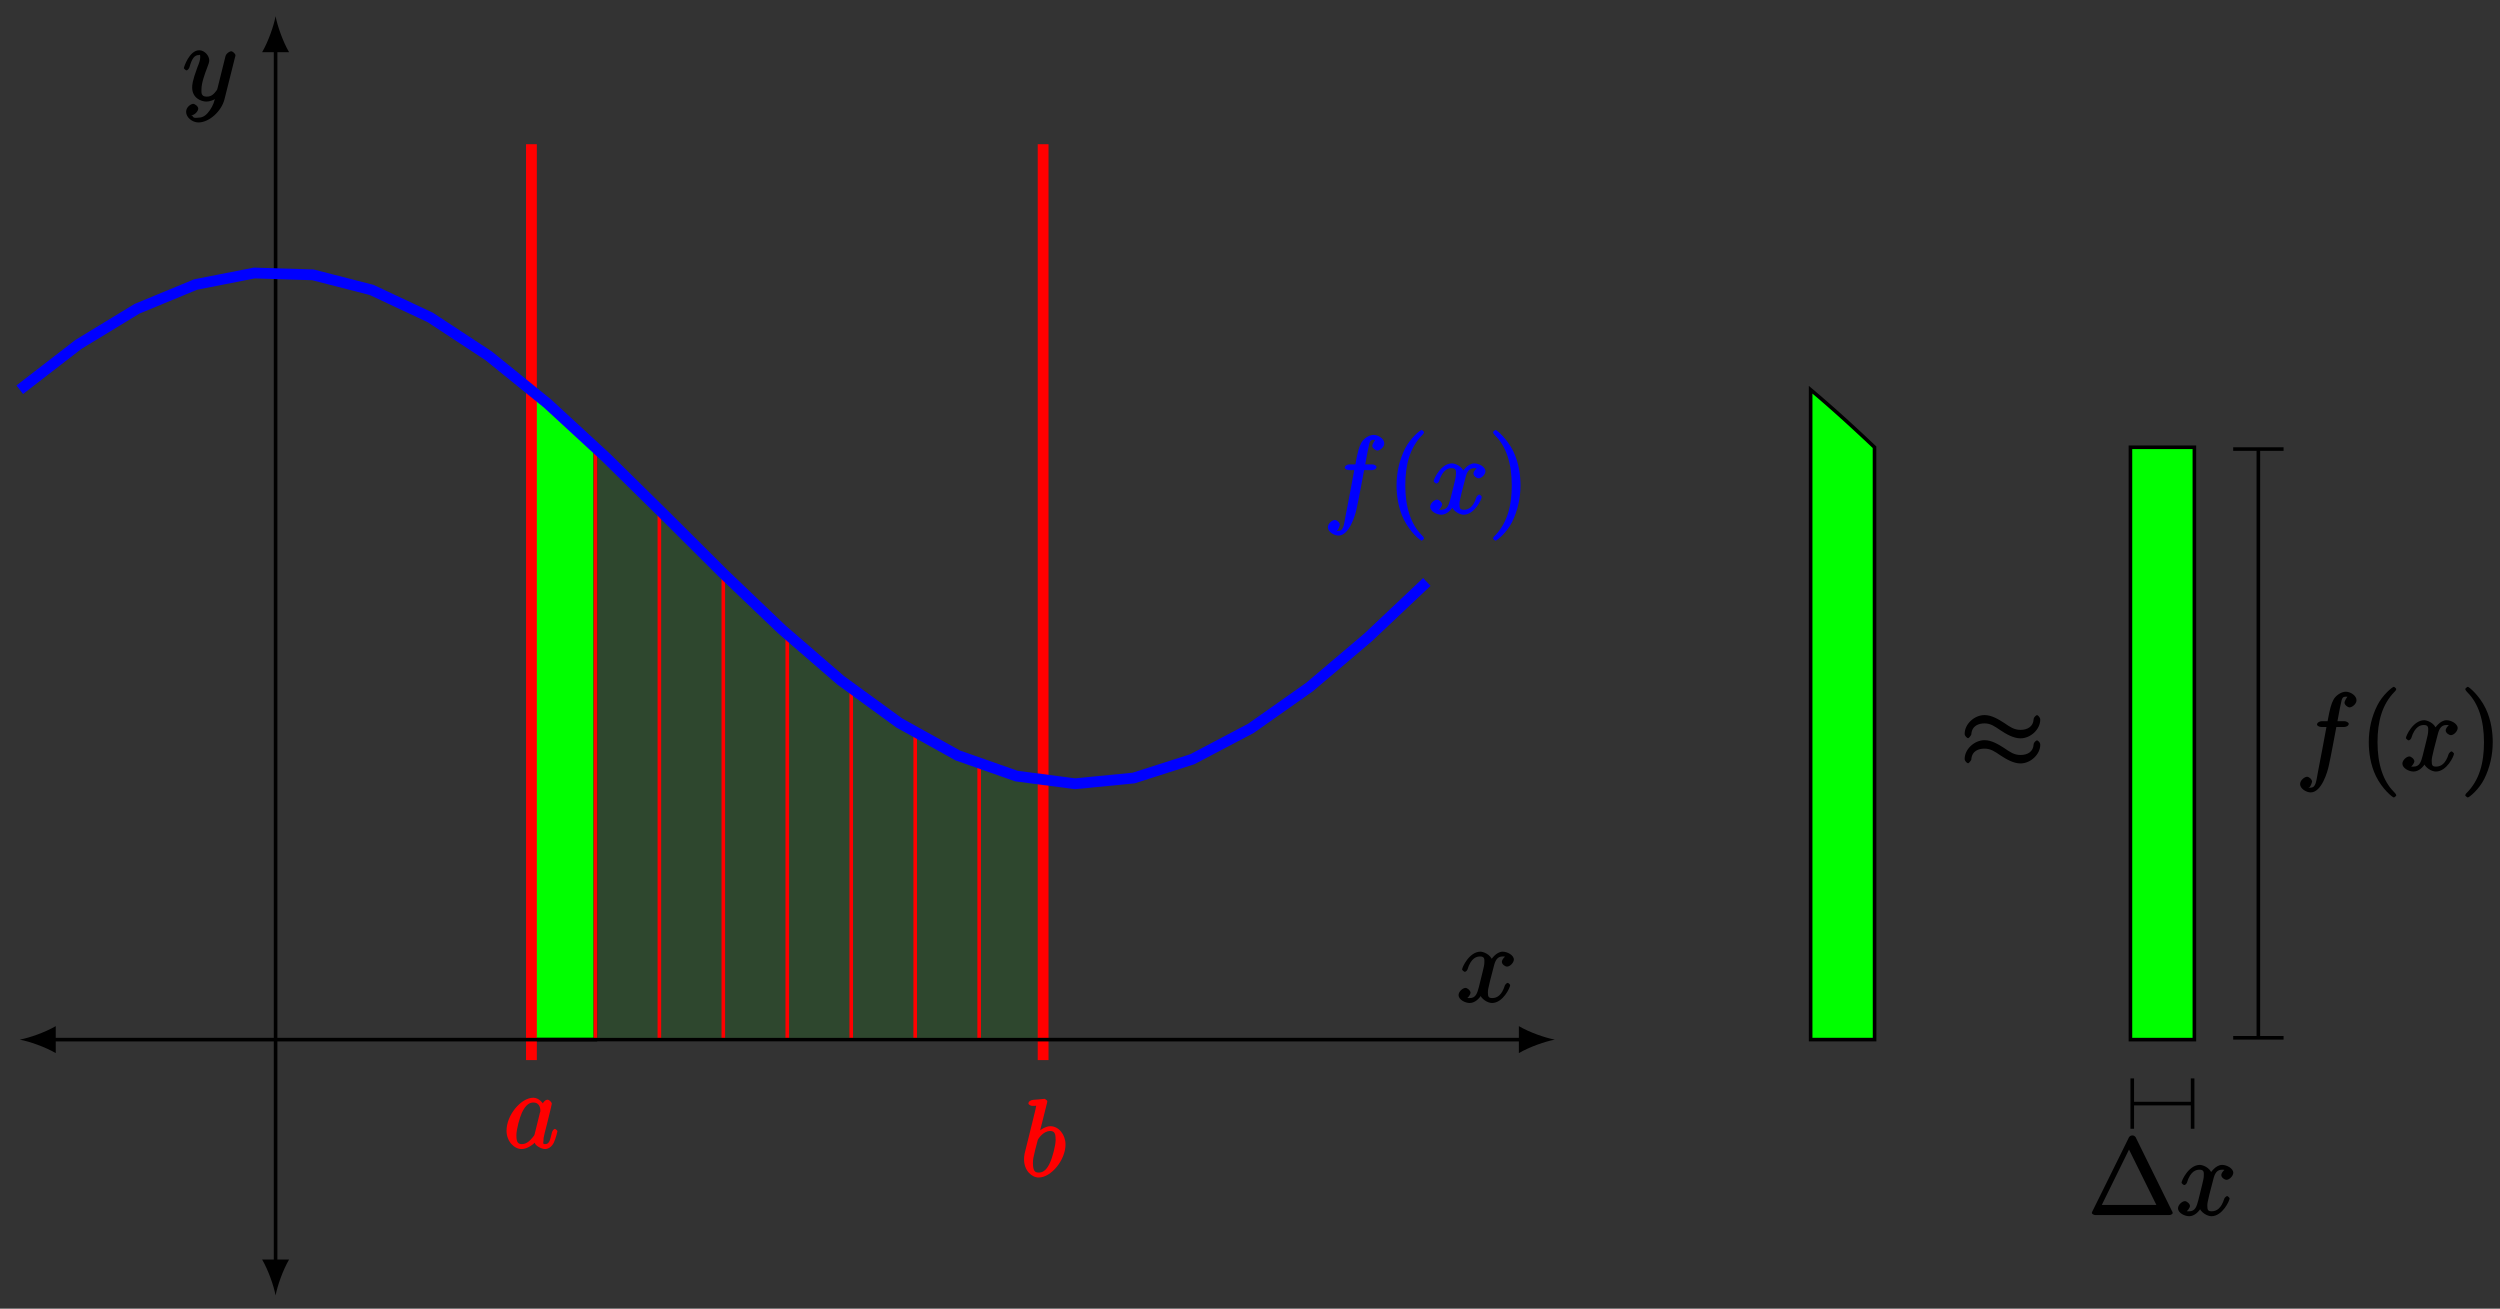 <?xml version="1.0" encoding="UTF-8"?>
<svg xmlns="http://www.w3.org/2000/svg" xmlns:xlink="http://www.w3.org/1999/xlink" width="277pt" height="145pt" viewBox="0 0 277 145" version="1.1">
<rect x="0" y="0" width="277" height="145" fill="#333333" stroke="none"/>
<defs>
<g>
<symbol overflow="visible" id="glyph0-0">
<path style="stroke:none;" d=""/>
</symbol>
<symbol overflow="visible" id="glyph0-1">
<path style="stroke:none;" d="M 3.438 -1.562 C 3.375 -1.359 3.422 -1.453 3.25 -1.219 C 2.984 -0.891 2.578 -0.422 2.016 -0.422 C 1.531 -0.422 1.406 -0.703 1.406 -1.406 C 1.406 -2.062 1.781 -3.406 2.016 -3.906 C 2.422 -4.75 2.828 -5.031 3.281 -5.031 C 4.078 -5.031 4.062 -4.203 4.062 -4.094 C 4.062 -4.094 4.078 -4.047 4.016 -3.922 Z M 4.516 -4.625 C 4.391 -4.938 3.906 -5.562 3.281 -5.562 C 1.938 -5.562 0.312 -3.672 0.312 -1.906 C 0.312 -0.719 1.172 0.125 1.984 0.125 C 2.641 0.125 3.312 -0.438 3.438 -0.578 C 3.484 -0.234 4.219 0.125 4.578 0.125 C 4.938 0.125 5.328 -0.125 5.547 -0.578 C 5.781 -1.078 5.953 -1.812 5.953 -1.859 C 5.953 -1.906 5.75 -2.109 5.672 -2.109 C 5.562 -2.109 5.391 -1.906 5.344 -1.719 C 5.156 -1.016 5.109 -0.422 4.609 -0.422 C 4.266 -0.422 4.406 -0.578 4.406 -0.812 C 4.406 -1.094 4.438 -1.219 4.547 -1.688 C 4.625 -1.984 4.688 -2.25 4.781 -2.594 C 5.219 -4.391 5.328 -4.812 5.328 -4.891 C 5.328 -5.062 5.047 -5.344 4.859 -5.344 C 4.484 -5.344 4.219 -4.766 4.203 -4.625 Z M 4.516 -4.625 "/>
</symbol>
<symbol overflow="visible" id="glyph0-2">
<path style="stroke:none;" d="M 2.922 -8.141 C 2.922 -8.188 2.953 -8.266 2.953 -8.312 C 2.953 -8.438 2.672 -8.594 2.656 -8.594 C 2.641 -8.594 2.219 -8.562 2 -8.531 C 1.797 -8.516 1.609 -8.5 1.406 -8.484 C 1.109 -8.469 0.859 -8.297 0.859 -8.078 C 0.859 -7.953 1.141 -7.812 1.266 -7.812 C 1.875 -7.812 1.703 -7.859 1.703 -7.734 C 1.703 -7.656 1.609 -7.297 1.562 -7.094 L 1.281 -5.938 C 1.156 -5.469 0.484 -2.75 0.438 -2.531 C 0.375 -2.234 0.375 -2.031 0.375 -1.875 C 0.375 -0.656 1.219 0.125 2 0.125 C 3.375 0.125 4.969 -1.812 4.969 -3.531 C 4.969 -4.641 4.203 -5.562 3.297 -5.562 C 2.672 -5.562 2 -5.016 1.766 -4.766 L 2.047 -4.656 Z M 2.016 -0.422 C 1.625 -0.422 1.359 -0.547 1.359 -1.484 C 1.359 -1.875 1.406 -2.109 1.609 -2.938 C 1.656 -3.094 1.844 -3.859 1.891 -4.016 C 1.906 -4.109 2.469 -5.031 3.281 -5.031 C 3.797 -5.031 3.875 -4.656 3.875 -4.031 C 3.875 -3.453 3.531 -2.109 3.234 -1.484 C 2.938 -0.844 2.562 -0.422 2.016 -0.422 Z M 2.016 -0.422 "/>
</symbol>
<symbol overflow="visible" id="glyph0-3">
<path style="stroke:none;" d="M 3.031 1.094 C 2.703 1.547 2.359 1.906 1.766 1.906 C 1.625 1.906 1.203 2.031 1.109 1.703 C 0.906 1.641 0.969 1.641 0.984 1.641 C 1.344 1.641 1.75 1.188 1.75 0.906 C 1.75 0.641 1.359 0.375 1.188 0.375 C 0.984 0.375 0.406 0.688 0.406 1.266 C 0.406 1.875 1.094 2.438 1.766 2.438 C 2.969 2.438 4.328 1.188 4.656 -0.125 L 5.828 -4.797 C 5.844 -4.859 5.875 -4.922 5.875 -5 C 5.875 -5.172 5.562 -5.453 5.391 -5.453 C 5.281 -5.453 4.859 -5.25 4.766 -4.891 L 3.891 -1.375 C 3.828 -1.156 3.875 -1.25 3.781 -1.109 C 3.531 -0.781 3.266 -0.422 2.688 -0.422 C 2.016 -0.422 2.109 -0.922 2.109 -1.25 C 2.109 -1.922 2.438 -2.844 2.766 -3.703 C 2.891 -4.047 2.969 -4.219 2.969 -4.453 C 2.969 -4.953 2.453 -5.562 1.859 -5.562 C 0.766 -5.562 0.156 -3.688 0.156 -3.578 C 0.156 -3.531 0.375 -3.328 0.453 -3.328 C 0.562 -3.328 0.734 -3.531 0.781 -3.688 C 1.062 -4.703 1.359 -5.031 1.828 -5.031 C 1.938 -5.031 1.969 -5.172 1.969 -4.781 C 1.969 -4.469 1.844 -4.125 1.656 -3.672 C 1.078 -2.109 1.078 -1.703 1.078 -1.422 C 1.078 -0.281 2.062 0.125 2.656 0.125 C 3 0.125 3.531 -0.031 3.844 -0.344 L 3.688 -0.516 C 3.516 0.141 3.438 0.5 3.031 1.094 Z M 3.031 1.094 "/>
</symbol>
<symbol overflow="visible" id="glyph0-4">
<path style="stroke:none;" d="M 5.672 -5.172 C 5.281 -5.109 4.969 -4.656 4.969 -4.438 C 4.969 -4.141 5.359 -3.906 5.531 -3.906 C 5.891 -3.906 6.297 -4.359 6.297 -4.688 C 6.297 -5.188 5.562 -5.562 5.062 -5.562 C 4.344 -5.562 3.766 -4.703 3.656 -4.469 L 3.984 -4.469 C 3.703 -5.359 2.812 -5.562 2.594 -5.562 C 1.375 -5.562 0.562 -3.844 0.562 -3.578 C 0.562 -3.531 0.781 -3.328 0.859 -3.328 C 0.953 -3.328 1.094 -3.438 1.156 -3.578 C 1.562 -4.922 2.219 -5.031 2.562 -5.031 C 3.094 -5.031 3.031 -4.672 3.031 -4.391 C 3.031 -4.125 2.969 -3.844 2.828 -3.281 L 2.422 -1.641 C 2.234 -0.922 2.062 -0.422 1.422 -0.422 C 1.359 -0.422 1.172 -0.375 0.922 -0.531 L 0.812 -0.281 C 1.25 -0.359 1.5 -0.859 1.5 -1 C 1.5 -1.25 1.156 -1.547 0.938 -1.547 C 0.641 -1.547 0.172 -1.141 0.172 -0.75 C 0.172 -0.25 0.891 0.125 1.406 0.125 C 1.984 0.125 2.5 -0.375 2.75 -0.859 L 2.469 -0.969 C 2.672 -0.266 3.438 0.125 3.875 0.125 C 5.094 0.125 5.891 -1.594 5.891 -1.859 C 5.891 -1.906 5.688 -2.109 5.625 -2.109 C 5.516 -2.109 5.328 -1.906 5.297 -1.812 C 4.969 -0.75 4.453 -0.422 3.906 -0.422 C 3.484 -0.422 3.422 -0.578 3.422 -1.062 C 3.422 -1.328 3.469 -1.516 3.656 -2.312 L 4.078 -3.938 C 4.25 -4.656 4.5 -5.031 5.062 -5.031 C 5.078 -5.031 5.297 -5.062 5.547 -4.906 Z M 5.672 -5.172 "/>
</symbol>
<symbol overflow="visible" id="glyph0-5">
<path style="stroke:none;" d="M 5.328 -4.812 C 5.562 -4.812 5.828 -4.953 5.828 -5.172 C 5.828 -5.297 5.562 -5.453 5.359 -5.453 L 4.578 -5.453 C 4.766 -6.531 4.938 -7.375 5.031 -7.75 C 5.109 -8.047 5.203 -8.172 5.516 -8.172 C 5.766 -8.172 5.891 -8.109 5.766 -8.219 C 5.672 -8.219 5.359 -7.703 5.359 -7.5 C 5.359 -7.266 5.703 -6.984 5.922 -6.984 C 6.172 -6.984 6.688 -7.328 6.688 -7.781 C 6.688 -8.281 6.031 -8.719 5.5 -8.719 C 4.984 -8.719 4.359 -8.281 4.125 -7.812 C 3.906 -7.406 3.734 -6.859 3.484 -5.453 L 2.828 -5.453 C 2.609 -5.453 2.312 -5.297 2.312 -5.078 C 2.312 -4.953 2.562 -4.812 2.797 -4.812 L 3.359 -4.812 C 3.172 -3.844 2.688 -1.141 2.422 0.141 C 2.219 1.188 2.203 1.906 1.609 1.906 C 1.562 1.906 1.328 1.953 1.328 1.953 C 1.609 1.922 1.766 1.25 1.766 1.25 C 1.766 1 1.438 0.703 1.203 0.703 C 0.969 0.703 0.438 1.062 0.438 1.516 C 0.438 2.031 1.141 2.438 1.609 2.438 C 2.828 2.438 3.484 0.109 3.609 -0.484 C 3.828 -1.406 4.406 -4.594 4.453 -4.812 Z M 5.328 -4.812 "/>
</symbol>
<symbol overflow="visible" id="glyph1-0">
<path style="stroke:none;" d=""/>
</symbol>
<symbol overflow="visible" id="glyph1-1">
<path style="stroke:none;" d="M 4.047 2.766 C 4.047 2.719 4 2.594 3.797 2.391 C 2.594 1.188 1.969 -0.688 1.969 -3.125 C 1.969 -5.438 2.484 -7.328 3.875 -8.734 C 4 -8.844 4.047 -8.984 4.047 -9.016 C 4.047 -9.078 3.828 -9.266 3.781 -9.266 C 3.625 -9.266 2.516 -8.359 1.938 -7.188 C 1.328 -5.969 1 -4.594 1 -3.125 C 1 -2.062 1.172 -0.641 1.797 0.641 C 2.5 2.078 3.641 3 3.781 3 C 3.828 3 4.047 2.828 4.047 2.766 Z M 4.047 2.766 "/>
</symbol>
<symbol overflow="visible" id="glyph1-2">
<path style="stroke:none;" d="M 3.531 -3.125 C 3.531 -4.031 3.406 -5.516 2.734 -6.891 C 2.031 -8.328 0.891 -9.266 0.766 -9.266 C 0.719 -9.266 0.484 -9.078 0.484 -9.016 C 0.484 -8.984 0.531 -8.844 0.734 -8.641 C 1.938 -7.438 2.562 -5.562 2.562 -3.125 C 2.562 -0.812 2.047 1.078 0.656 2.484 C 0.531 2.594 0.484 2.719 0.484 2.766 C 0.484 2.828 0.719 3 0.766 3 C 0.922 3 2.016 2.109 2.594 0.938 C 3.203 -0.281 3.531 -1.688 3.531 -3.125 Z M 3.531 -3.125 "/>
</symbol>
<symbol overflow="visible" id="glyph1-3">
<path style="stroke:none;" d="M 5.266 -8.578 C 5.172 -8.734 5.047 -8.828 4.875 -8.828 C 4.703 -8.828 4.547 -8.734 4.469 -8.578 L 4.422 -8.469 L 0.484 -0.5 C 0.453 -0.453 0.375 -0.281 0.375 -0.234 C 0.375 -0.156 0.562 0 0.797 0 L 8.938 0 C 9.188 0 9.344 -0.156 9.344 -0.234 C 9.344 -0.281 9.281 -0.453 9.234 -0.5 L 5.312 -8.469 Z M 4.344 -7.578 L 7.531 -1.125 L 1.484 -1.125 L 4.656 -7.578 Z M 4.344 -7.578 "/>
</symbol>
<symbol overflow="visible" id="glyph2-0">
<path style="stroke:none;" d=""/>
</symbol>
<symbol overflow="visible" id="glyph2-1">
<path style="stroke:none;" d="M 8.828 -5.531 C 8.828 -5.781 8.547 -6.031 8.469 -6.031 C 8.422 -6.031 8.109 -5.844 8.094 -5.562 C 8.047 -4.75 7.406 -4.391 6.641 -4.391 C 5.938 -4.391 5.469 -4.719 4.859 -5.141 C 4.203 -5.562 3.438 -6.031 2.656 -6.031 C 1.547 -6.031 0.453 -5.062 0.453 -3.953 C 0.453 -3.688 0.75 -3.469 0.828 -3.469 C 0.938 -3.469 1.188 -3.828 1.188 -3.875 C 1.25 -4.875 2.031 -5.109 2.656 -5.109 C 3.344 -5.109 3.797 -4.766 4.422 -4.344 C 5.062 -3.922 5.859 -3.453 6.641 -3.453 C 7.75 -3.453 8.828 -4.438 8.828 -5.531 Z M 8.828 -2.734 C 8.828 -3.078 8.484 -3.234 8.469 -3.234 C 8.422 -3.234 8.109 -3.047 8.094 -2.781 C 8.047 -1.953 7.406 -1.609 6.641 -1.609 C 5.938 -1.609 5.469 -1.938 4.859 -2.359 C 4.203 -2.781 3.438 -3.25 2.656 -3.25 C 1.547 -3.25 0.453 -2.266 0.453 -1.172 C 0.453 -0.906 0.75 -0.688 0.828 -0.688 C 0.938 -0.688 1.188 -1.047 1.188 -1.094 C 1.25 -2.094 2.031 -2.312 2.656 -2.312 C 3.344 -2.312 3.797 -1.984 4.422 -1.562 C 5.062 -1.141 5.859 -0.672 6.641 -0.672 C 7.766 -0.672 8.828 -1.688 8.828 -2.734 Z M 8.828 -2.734 "/>
</symbol>
</g>
</defs>
<g id="surface1">
<path style="fill-rule:nonzero;fill:rgb(0%,100%,0%);fill-opacity:0.1;stroke-width:0.399;stroke-linecap:butt;stroke-linejoin:miter;stroke:rgb(100%,100%,100%);stroke-opacity:0.1;stroke-miterlimit:10;" d="M 28.346 -0 L 28.346 72.008 L 30.709 69.969 L 33.072 67.84 L 35.431 65.633 L 37.795 63.36 L 40.158 61.047 L 42.521 58.7 L 44.88 56.34 L 47.244 53.981 L 49.607 51.642 L 51.966 49.337 L 54.329 47.087 L 56.693 44.9 L 59.052 42.794 L 61.415 40.787 L 63.779 38.888 L 66.142 37.115 L 68.501 35.478 L 70.864 33.986 L 73.228 32.65 L 75.587 31.486 L 77.95 30.494 L 80.313 29.686 L 82.677 29.061 L 85.036 28.631 L 85.04 -0 L 28.346 -0 " transform="matrix(1,0,0,-1,30.537,115.191)"/>
<path style="fill-rule:nonzero;fill:rgb(0%,100%,0%);fill-opacity:1;stroke-width:0.399;stroke-linecap:butt;stroke-linejoin:miter;stroke:rgb(0%,0%,0%);stroke-opacity:1;stroke-miterlimit:10;" d="M 28.346 -0 L 28.346 72.008 L 28.642 71.762 L 28.935 71.508 L 29.232 71.258 L 29.525 71.004 L 29.822 70.746 L 30.115 70.492 L 30.412 70.23 L 30.705 69.973 L 31.002 69.711 L 31.295 69.449 L 31.889 68.918 L 32.181 68.652 L 32.478 68.383 L 32.771 68.113 L 33.068 67.844 L 33.361 67.57 L 33.658 67.297 L 33.951 67.024 L 34.248 66.75 L 34.541 66.473 L 34.838 66.195 L 35.131 65.918 L 35.428 65.637 L 35.435 -0 Z M 28.346 -0 " transform="matrix(1,0,0,-1,30.537,115.191)"/>
<path style="fill:none;stroke-width:1.196;stroke-linecap:butt;stroke-linejoin:miter;stroke:rgb(100%,0%,0%);stroke-opacity:1;stroke-miterlimit:10;" d="M 28.346 99.213 L 28.346 -2.266 " transform="matrix(1,0,0,-1,30.537,115.191)"/>
<g style="fill:rgb(100%,0%,0%);fill-opacity:1;">
  <use xlink:href="#glyph0-1" x="55.811" y="127.19"/>
</g>
<path style="fill:none;stroke-width:1.196;stroke-linecap:butt;stroke-linejoin:miter;stroke:rgb(100%,0%,0%);stroke-opacity:1;stroke-miterlimit:10;" d="M 85.04 99.213 L 85.04 -2.266 " transform="matrix(1,0,0,-1,30.537,115.191)"/>
<g style="fill:rgb(100%,0%,0%);fill-opacity:1;">
  <use xlink:href="#glyph0-2" x="113.09" y="130.344"/>
</g>
<path style="fill:none;stroke-width:0.399;stroke-linecap:butt;stroke-linejoin:miter;stroke:rgb(100%,0%,0%);stroke-opacity:1;stroke-miterlimit:10;" d="M 28.346 -0 L 28.346 72.008 " transform="matrix(1,0,0,-1,30.537,115.191)"/>
<path style="fill:none;stroke-width:0.399;stroke-linecap:butt;stroke-linejoin:miter;stroke:rgb(100%,0%,0%);stroke-opacity:1;stroke-miterlimit:10;" d="M 35.435 -0 L 35.435 65.633 " transform="matrix(1,0,0,-1,30.537,115.191)"/>
<path style="fill:none;stroke-width:0.399;stroke-linecap:butt;stroke-linejoin:miter;stroke:rgb(100%,0%,0%);stroke-opacity:1;stroke-miterlimit:10;" d="M 42.521 -0 L 42.521 58.7 " transform="matrix(1,0,0,-1,30.537,115.191)"/>
<path style="fill:none;stroke-width:0.399;stroke-linecap:butt;stroke-linejoin:miter;stroke:rgb(100%,0%,0%);stroke-opacity:1;stroke-miterlimit:10;" d="M 49.607 -0 L 49.607 51.642 " transform="matrix(1,0,0,-1,30.537,115.191)"/>
<path style="fill:none;stroke-width:0.399;stroke-linecap:butt;stroke-linejoin:miter;stroke:rgb(100%,0%,0%);stroke-opacity:1;stroke-miterlimit:10;" d="M 56.693 -0 L 56.693 44.9 " transform="matrix(1,0,0,-1,30.537,115.191)"/>
<path style="fill:none;stroke-width:0.399;stroke-linecap:butt;stroke-linejoin:miter;stroke:rgb(100%,0%,0%);stroke-opacity:1;stroke-miterlimit:10;" d="M 63.779 -0 L 63.779 38.888 " transform="matrix(1,0,0,-1,30.537,115.191)"/>
<path style="fill:none;stroke-width:0.399;stroke-linecap:butt;stroke-linejoin:miter;stroke:rgb(100%,0%,0%);stroke-opacity:1;stroke-miterlimit:10;" d="M 70.868 -0 L 70.868 33.986 " transform="matrix(1,0,0,-1,30.537,115.191)"/>
<path style="fill:none;stroke-width:0.399;stroke-linecap:butt;stroke-linejoin:miter;stroke:rgb(100%,0%,0%);stroke-opacity:1;stroke-miterlimit:10;" d="M 77.954 -0 L 77.954 30.494 " transform="matrix(1,0,0,-1,30.537,115.191)"/>
<path style="fill:none;stroke-width:0.399;stroke-linecap:butt;stroke-linejoin:miter;stroke:rgb(100%,0%,0%);stroke-opacity:1;stroke-miterlimit:10;" d="M 85.04 -0 L 85.04 28.631 " transform="matrix(1,0,0,-1,30.537,115.191)"/>
<path style="fill:none;stroke-width:0.399;stroke-linecap:butt;stroke-linejoin:miter;stroke:rgb(0%,0%,0%);stroke-opacity:1;stroke-miterlimit:10;" d="M -0.001 -24.761 L -0.001 109.799 " transform="matrix(1,0,0,-1,30.537,115.191)"/>
<path style=" stroke:none;fill-rule:nonzero;fill:rgb(0%,0%,0%);fill-opacity:1;" d="M 30.535 143.539 C 30.734 142.477 31.332 140.75 32.031 139.555 L 29.043 139.555 C 29.738 140.75 30.336 142.477 30.535 143.539 "/>
<path style=" stroke:none;fill-rule:nonzero;fill:rgb(0%,0%,0%);fill-opacity:1;" d="M 30.535 1.797 C 30.336 2.859 29.738 4.586 29.043 5.785 L 32.031 5.785 C 31.332 4.586 30.734 2.859 30.535 1.797 "/>
<g style="fill:rgb(0%,0%,0%);fill-opacity:1;">
  <use xlink:href="#glyph0-3" x="20.215" y="11.13"/>
</g>
<path style="fill:none;stroke-width:0.399;stroke-linecap:butt;stroke-linejoin:miter;stroke:rgb(0%,0%,0%);stroke-opacity:1;stroke-miterlimit:10;" d="M -24.759 -0 L 138.148 -0 " transform="matrix(1,0,0,-1,30.537,115.191)"/>
<path style=" stroke:none;fill-rule:nonzero;fill:rgb(0%,0%,0%);fill-opacity:1;" d="M 2.188 115.191 C 3.254 115.391 4.98 115.988 6.176 116.684 L 6.176 113.695 C 4.98 114.395 3.254 114.992 2.188 115.191 "/>
<path style=" stroke:none;fill-rule:nonzero;fill:rgb(0%,0%,0%);fill-opacity:1;" d="M 172.273 115.191 C 171.211 114.992 169.484 114.395 168.289 113.695 L 168.289 116.684 C 169.484 115.988 171.211 115.391 172.273 115.191 "/>
<g style="fill:rgb(0%,0%,0%);fill-opacity:1;">
  <use xlink:href="#glyph0-4" x="161.437" y="111.007"/>
</g>
<path style="fill:none;stroke-width:1.196;stroke-linecap:butt;stroke-linejoin:miter;stroke:rgb(0%,0%,100%);stroke-opacity:1;stroke-miterlimit:10;" d="M -28.349 72.008 L -21.853 77.027 L -15.357 80.98 L -8.861 83.667 L -2.365 84.941 L 4.131 84.738 L 10.627 83.07 L 17.123 80.023 L 23.619 75.754 L 30.115 70.492 L 36.611 64.508 L 43.107 58.114 L 49.603 51.645 L 56.099 45.443 L 62.595 39.826 L 69.091 35.092 L 75.587 31.486 L 82.083 29.201 L 88.579 28.35 L 95.075 28.986 L 101.571 31.068 L 108.067 34.49 L 114.563 39.072 L 121.059 44.575 L 127.555 50.712 " transform="matrix(1,0,0,-1,30.537,115.191)"/>
<g style="fill:rgb(0%,0%,100%);fill-opacity:1;">
  <use xlink:href="#glyph0-5" x="146.691" y="56.905"/>
</g>
<g style="fill:rgb(0%,0%,100%);fill-opacity:1;">
  <use xlink:href="#glyph1-1" x="153.738" y="56.905"/>
</g>
<g style="fill:rgb(0%,0%,100%);fill-opacity:1;">
  <use xlink:href="#glyph0-4" x="158.29" y="56.905"/>
</g>
<g style="fill:rgb(0%,0%,100%);fill-opacity:1;">
  <use xlink:href="#glyph1-2" x="164.942" y="56.905"/>
</g>
<path style="fill-rule:nonzero;fill:rgb(0%,100%,0%);fill-opacity:1;stroke-width:0.399;stroke-linecap:butt;stroke-linejoin:miter;stroke:rgb(0%,0%,0%);stroke-opacity:1;stroke-miterlimit:10;" d="M 170.081 -0 L 170.081 72.008 L 170.374 71.762 L 170.671 71.508 L 170.968 71.258 L 171.261 71.004 L 171.558 70.746 L 171.851 70.492 L 172.147 70.23 L 172.44 69.973 L 172.737 69.711 L 173.03 69.449 L 173.327 69.184 L 173.62 68.918 L 173.917 68.652 L 174.21 68.383 L 174.507 68.113 L 174.8 67.844 L 175.097 67.57 L 175.39 67.297 L 175.686 67.024 L 175.979 66.75 L 176.276 66.473 L 176.569 66.195 L 176.866 65.918 L 177.159 65.637 L 177.167 -0 Z M 170.081 -0 " transform="matrix(1,0,0,-1,30.537,115.191)"/>
<g style="fill:rgb(0%,0%,0%);fill-opacity:1;">
  <use xlink:href="#glyph2-1" x="217.232" y="85.261"/>
</g>
<path style="fill-rule:nonzero;fill:rgb(0%,100%,0%);fill-opacity:1;stroke-width:0.399;stroke-linecap:butt;stroke-linejoin:miter;stroke:rgb(0%,0%,0%);stroke-opacity:1;stroke-miterlimit:10;" d="M 205.514 -0 L 205.514 65.633 L 212.6 65.633 L 212.6 -0 Z M 205.514 -0 " transform="matrix(1,0,0,-1,30.537,115.191)"/>
<path style="fill:none;stroke-width:0.399;stroke-linecap:butt;stroke-linejoin:miter;stroke:rgb(0%,0%,0%);stroke-opacity:1;stroke-miterlimit:10;" d="M 205.815 -7.086 L 212.303 -7.086 " transform="matrix(1,0,0,-1,30.537,115.191)"/>
<path style="fill:none;stroke-width:0.399;stroke-linecap:square;stroke-linejoin:miter;stroke:rgb(0%,0%,0%);stroke-opacity:1;stroke-miterlimit:10;" d="M 0.1 -2.59 L 0.1 2.589 " transform="matrix(-1,0,0,1,236.354,122.278)"/>
<path style="fill:none;stroke-width:0.399;stroke-linecap:square;stroke-linejoin:miter;stroke:rgb(0%,0%,0%);stroke-opacity:1;stroke-miterlimit:10;" d="M 0.098 -2.589 L 0.098 2.59 " transform="matrix(1,0,0,-1,242.843,122.278)"/>
<g style="fill:rgb(0%,0%,0%);fill-opacity:1;">
  <use xlink:href="#glyph1-3" x="231.395" y="134.632"/>
</g>
<g style="fill:rgb(0%,0%,0%);fill-opacity:1;">
  <use xlink:href="#glyph0-4" x="241.15" y="134.632"/>
</g>
<path style="fill:none;stroke-width:0.399;stroke-linecap:butt;stroke-linejoin:miter;stroke:rgb(0%,0%,0%);stroke-opacity:1;stroke-miterlimit:10;" d="M 219.689 0.3 L 219.689 65.332 " transform="matrix(1,0,0,-1,30.537,115.191)"/>
<path style="fill:none;stroke-width:0.399;stroke-linecap:square;stroke-linejoin:miter;stroke:rgb(0%,0%,0%);stroke-opacity:1;stroke-miterlimit:10;" d="M 0.1 -2.592 L 0.1 2.591 " transform="matrix(0,1,1,0,250.229,114.892)"/>
<path style="fill:none;stroke-width:0.399;stroke-linecap:square;stroke-linejoin:miter;stroke:rgb(0%,0%,0%);stroke-opacity:1;stroke-miterlimit:10;" d="M 0.101 -2.591 L 0.101 2.592 " transform="matrix(0,-1,-1,0,250.229,49.855)"/>
<g style="fill:rgb(0%,0%,0%);fill-opacity:1;">
  <use xlink:href="#glyph0-5" x="254.413" y="85.362"/>
</g>
<g style="fill:rgb(0%,0%,0%);fill-opacity:1;">
  <use xlink:href="#glyph1-1" x="261.46" y="85.362"/>
</g>
<g style="fill:rgb(0%,0%,0%);fill-opacity:1;">
  <use xlink:href="#glyph0-4" x="266.012" y="85.362"/>
</g>
<g style="fill:rgb(0%,0%,0%);fill-opacity:1;">
  <use xlink:href="#glyph1-2" x="272.664" y="85.362"/>
</g>
</g>
</svg>

